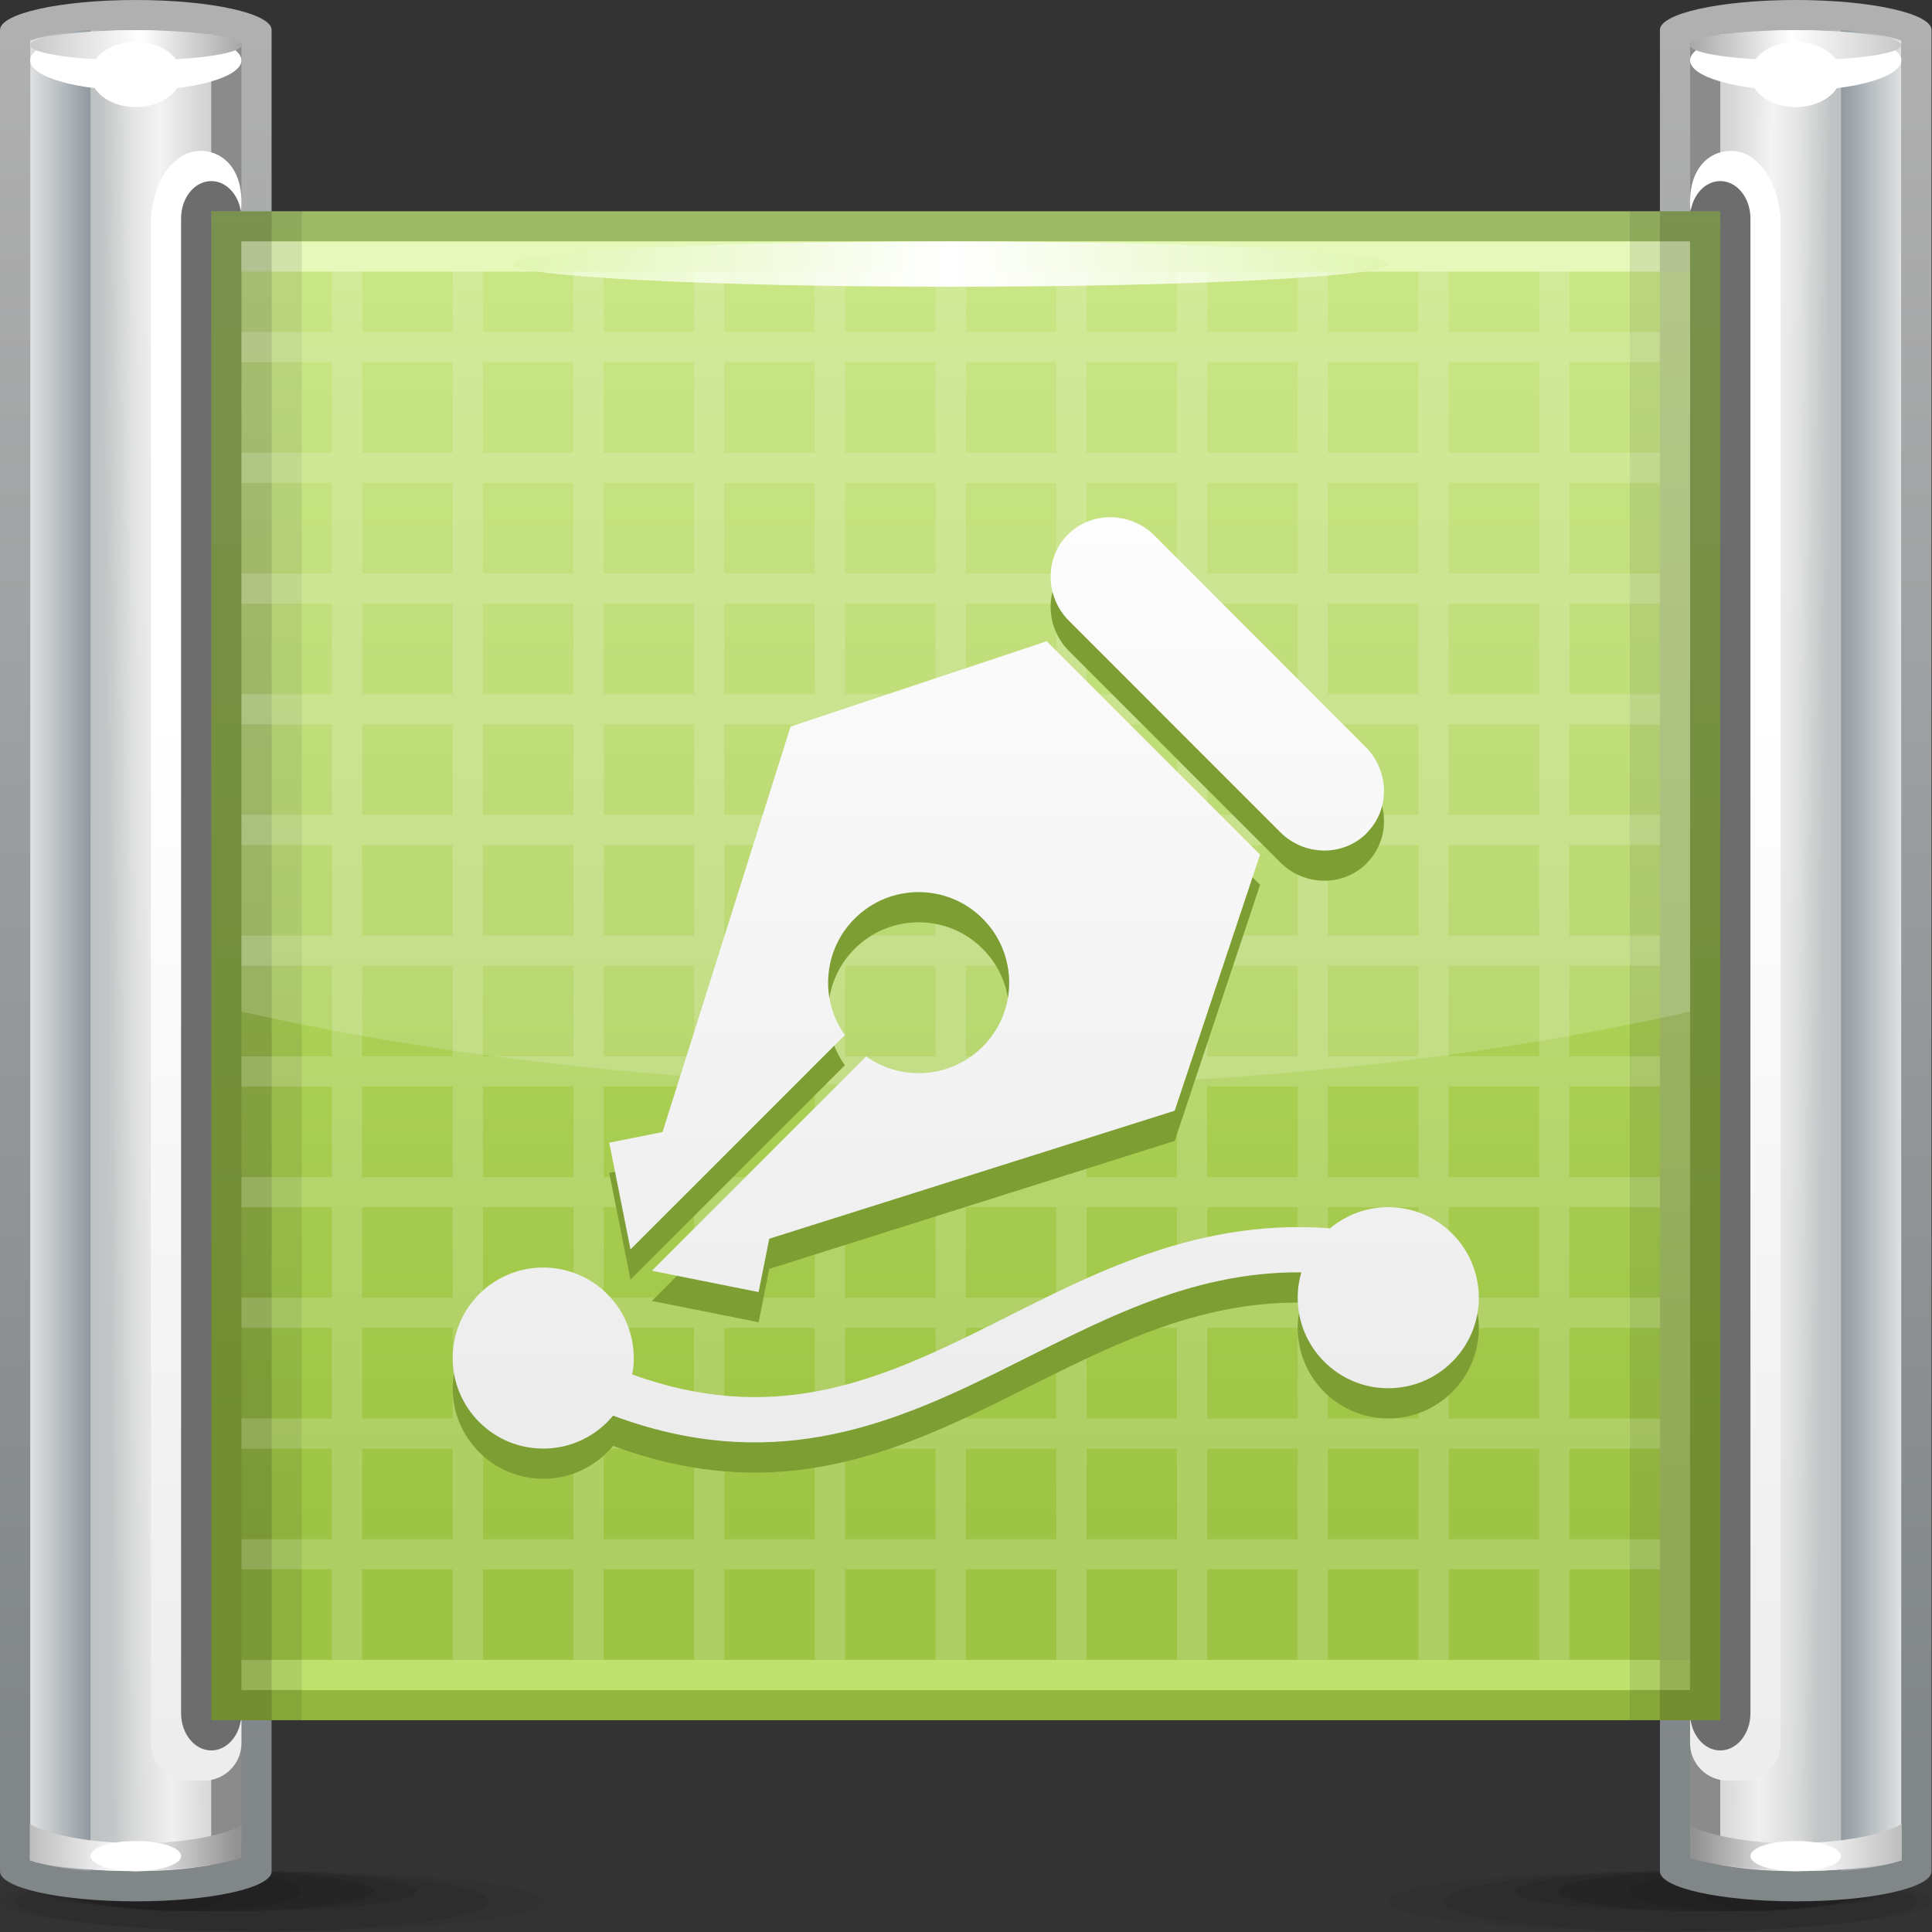 <?xml version="1.0" encoding="UTF-8" standalone="no"?>
<!-- Created with Inkscape (http://www.inkscape.org/) -->

<svg
   xmlns:dc="http://purl.org/dc/elements/1.1/"
   xmlns:cc="http://creativecommons.org/ns#"
   xmlns:rdf="http://www.w3.org/1999/02/22-rdf-syntax-ns#"
   xmlns:svg="http://www.w3.org/2000/svg"
   xmlns="http://www.w3.org/2000/svg"
   xmlns:sodipodi="http://sodipodi.sourceforge.net/DTD/sodipodi-0.dtd"
   xmlns:inkscape="http://www.inkscape.org/namespaces/inkscape"
   width="64"
   height="64"
   id="svg2"
   version="1.1"
   inkscape:version="0.48.3.1 r9886"
   sodipodi:docname="64.svg">
  <rect width="100%" height="100%" fill="#333333" stroke="none"/>
  <defs
     id="defs4">
    <linearGradient
       gradientTransform="translate(19.5,12.376)"
       y2="25.499"
       x2="0"
       y1="0"
       x1="0"
       gradientUnits="userSpaceOnUse"
       id="LinearGradient_17-58">
      <stop
         id="stop137276"
         stop-color="#ececec"
         offset="0" />
      <stop
         id="stop137278"
         stop-color="#ffffff"
         offset="1" />
    </linearGradient>
    <linearGradient
       gradientTransform="translate(12.97,41.517)"
       y2="0"
       x2="21.31"
       y1="0"
       x1="0"
       gradientUnits="userSpaceOnUse"
       id="LinearGradient_16-50">
      <stop
         id="stop137269"
         stop-color="#e1f6b3"
         offset="0" />
      <stop
         id="stop137271"
         stop-color="#ffffff"
         offset="0.5" />
      <stop
         id="stop137273"
         stop-color="#e1f6b3"
         offset="1" />
    </linearGradient>
    <linearGradient
       gradientTransform="matrix(0,-1,1,0,21.839,42)"
       y2="0"
       x2="32"
       y1="0"
       x1="0"
       gradientUnits="userSpaceOnUse"
       id="LinearGradient_15-94">
      <stop
         id="stop137264"
         stop-color="#bfe26e"
         offset="0" />
      <stop
         id="stop137266"
         stop-color="#9dc444"
         offset="1" />
    </linearGradient>
    <linearGradient
       gradientTransform="matrix(0,-1,1,0,22.896,42.75)"
       y2="0"
       x2="30.817"
       y1="0"
       x1="0"
       gradientUnits="userSpaceOnUse"
       id="LinearGradient_14-5">
      <stop
         id="stop137259"
         stop-color="#9dbb65"
         offset="0" />
      <stop
         id="stop137261"
         stop-color="#92b63e"
         offset="1" />
    </linearGradient>
    <linearGradient
       gradientTransform="matrix(-1,0,0,-1,47.906,2.594)"
       y2="0"
       x2="5.791"
       y1="0"
       x1="0"
       gradientUnits="userSpaceOnUse"
       id="LinearGradient_13-29">
      <stop
         id="stop137252"
         stop-color="#acacac"
         offset="0" />
      <stop
         id="stop137254"
         stop-color="#ffffff"
         offset="0.523" />
      <stop
         id="stop137256"
         stop-color="#929292"
         offset="1" />
    </linearGradient>
    <linearGradient
       gradientTransform="translate(47.249,47.198)"
       y2="0"
       x2="-5.249"
       y1="0"
       x1="0"
       gradientUnits="userSpaceOnUse"
       id="LinearGradient_12-89">
      <stop
         id="stop137245"
         stop-color="#c8c8c8"
         offset="0" />
      <stop
         id="stop137247"
         stop-color="#ffffff"
         offset="0.523" />
      <stop
         id="stop137249"
         stop-color="#a7a7a7"
         offset="1" />
    </linearGradient>
    <linearGradient
       gradientTransform="matrix(-0.009,1,-1,-0.006,43.931,4.609)"
       y2="0"
       x2="38.782"
       y1="0"
       x1="0"
       gradientUnits="userSpaceOnUse"
       id="LinearGradient_11-26">
      <stop
         id="stop137238"
         stop-color="#ededed"
         offset="0" />
      <stop
         id="stop137240"
         stop-color="#ffffff"
         offset="0.667" />
      <stop
         id="stop137242"
         stop-color="#ffffff"
         offset="1" />
    </linearGradient>
    <linearGradient
       gradientTransform="translate(45.751,23.068)"
       y2="0"
       x2="1.498"
       y1="0"
       x1="0"
       gradientUnits="userSpaceOnUse"
       id="LinearGradient_10-55">
      <stop
         id="stop137233"
         stop-color="#919aa0"
         offset="0" />
      <stop
         id="stop137235"
         stop-color="#dfe1e2"
         offset="1" />
    </linearGradient>
    <linearGradient
       gradientTransform="matrix(1,-0.005,0.008,1,42.75,43.918)"
       y2="0"
       x2="2.728"
       y1="0"
       x1="0"
       gradientUnits="userSpaceOnUse"
       id="LinearGradient_9-3">
      <stop
         id="stop137226"
         stop-color="#e2e2e2"
         offset="0" />
      <stop
         id="stop137228"
         stop-color="#fffefe"
         offset="0.471" />
      <stop
         id="stop137230"
         stop-color="#c1c4c5"
         offset="1" />
    </linearGradient>
    <linearGradient
       gradientTransform="matrix(-1,0,0,-1,47.249,21.966)"
       y2="0"
       x2="4.2"
       y1="0"
       x1="0"
       gradientUnits="userSpaceOnUse"
       id="LinearGradient_8-14">
      <stop
         id="stop137219"
         stop-color="#6b7073"
         offset="0" />
      <stop
         id="stop137221"
         stop-color="#e6e6e6"
         offset="0.608" />
      <stop
         id="stop137223"
         stop-color="#8b8b8b"
         offset="1" />
    </linearGradient>
    <linearGradient
       gradientTransform="matrix(0,-1,1,0,44.427,47.255)"
       y2="0"
       x2="42.785"
       y1="0"
       x1="0"
       gradientUnits="userSpaceOnUse"
       id="LinearGradient_7-48">
      <stop
         id="stop137214"
         stop-color="#b0b0b0"
         offset="0" />
      <stop
         id="stop137216"
         stop-color="#818689"
         offset="1" />
    </linearGradient>
    <linearGradient
       gradientTransform="translate(0.094,2.594)"
       y2="0"
       x2="5.791"
       y1="0"
       x1="0"
       gradientUnits="userSpaceOnUse"
       id="LinearGradient_6-7">
      <stop
         id="stop137207"
         stop-color="#acacac"
         offset="0" />
      <stop
         id="stop137209"
         stop-color="#ffffff"
         offset="0.523" />
      <stop
         id="stop137211"
         stop-color="#929292"
         offset="1" />
    </linearGradient>
    <linearGradient
       gradientTransform="translate(0.751,47.198)"
       y2="0"
       x2="5.249"
       y1="0"
       x1="0"
       gradientUnits="userSpaceOnUse"
       id="LinearGradient_5-328">
      <stop
         id="stop137200"
         stop-color="#c8c8c8"
         offset="0" />
      <stop
         id="stop137202"
         stop-color="#ffffff"
         offset="0.523" />
      <stop
         id="stop137204"
         stop-color="#a7a7a7"
         offset="1" />
    </linearGradient>
    <linearGradient
       gradientTransform="matrix(0.009,1,-1,0.006,4.069,4.609)"
       y2="0"
       x2="38.782"
       y1="0"
       x1="0"
       gradientUnits="userSpaceOnUse"
       id="LinearGradient_4-9">
      <stop
         id="stop137193"
         stop-color="#ededed"
         offset="0" />
      <stop
         id="stop137195"
         stop-color="#ffffff"
         offset="0.667" />
      <stop
         id="stop137197"
         stop-color="#ffffff"
         offset="1" />
    </linearGradient>
    <linearGradient
       gradientTransform="matrix(-1,0,0,-1,2.249,23.068)"
       y2="0"
       x2="1.498"
       y1="0"
       x1="0"
       gradientUnits="userSpaceOnUse"
       id="LinearGradient_3-5">
      <stop
         id="stop137188"
         stop-color="#919aa0"
         offset="0" />
      <stop
         id="stop137190"
         stop-color="#dfe1e2"
         offset="1" />
    </linearGradient>
    <linearGradient
       gradientTransform="matrix(-1,-0.005,0.008,-1,5.25,43.918)"
       y2="0"
       x2="2.728"
       y1="0"
       x1="0"
       gradientUnits="userSpaceOnUse"
       id="LinearGradient_2-05">
      <stop
         id="stop137181"
         stop-color="#e2e2e2"
         offset="0" />
      <stop
         id="stop137183"
         stop-color="#fffefe"
         offset="0.471" />
      <stop
         id="stop137185"
         stop-color="#c1c4c5"
         offset="1" />
    </linearGradient>
    <linearGradient
       gradientTransform="translate(0.751,21.966)"
       y2="0"
       x2="4.2"
       y1="0"
       x1="0"
       gradientUnits="userSpaceOnUse"
       id="LinearGradient_1-82">
      <stop
         id="stop137174"
         stop-color="#6b7073"
         offset="0" />
      <stop
         id="stop137176"
         stop-color="#e6e6e6"
         offset="0.608" />
      <stop
         id="stop137178"
         stop-color="#8b8b8b"
         offset="1" />
    </linearGradient>
    <linearGradient
       gradientTransform="matrix(0,-1,1,0,3.573,47.255)"
       y2="0"
       x2="42.785"
       y1="0"
       x1="0"
       gradientUnits="userSpaceOnUse"
       id="LinearGradient-14">
      <stop
         id="stop137169"
         stop-color="#b0b0b0"
         offset="0" />
      <stop
         id="stop137171"
         stop-color="#818689"
         offset="1" />
    </linearGradient>
  </defs>
  <sodipodi:namedview
     id="base"
     pagecolor="#ffffff"
     bordercolor="#666666"
     borderopacity="1.0"
     inkscape:pageopacity="0.0"
     inkscape:pageshadow="2"
     inkscape:zoom="5.2499219"
     inkscape:cx="26.230185"
     inkscape:cy="28.592824"
     inkscape:document-units="px"
     inkscape:current-layer="layer1"
     showgrid="false"
     inkscape:snap-global="false"
     inkscape:window-width="875"
     inkscape:window-height="593"
     inkscape:window-x="595"
     inkscape:window-y="295"
     inkscape:window-maximized="0" />
  <g
     inkscape:label="Layer 1"
     inkscape:groupmode="layer"
     id="layer1"
     transform="translate(0,-988.362)">
    <g
       style="fill-rule:evenodd;stroke-width:0.501;stroke-linejoin:bevel;overflow:visible"
       id="g137502"
       transform="matrix(1.333,0,0,1.333,0,988.362)">
      <g
         transform="scale(1,-1)"
         font-size="16"
         id="Document"
         style="font-size:16px;fill:none;stroke:#000000;font-family:Times New Roman">
        <g
           transform="translate(0,-48)"
           id="Spread">
          <g
             id="MouseOff">
            <g
               id="Group"
               style="stroke:none">
              <g
                 id="Group_1">
                <g
                   id="Group_2">
                  <g
                     stroke-miterlimit="79.84"
                     id="Group_3"
                     style="fill:#000000">
                    <path
                       id="path137287"
                       d="M 6.75,1.5 C 10.476,1.5 13.5,1.164 13.5,0.75 13.5,0.336 10.476,0 6.75,0 3.024,0 0,0.336 0,0.75 0,1.164 3.024,1.5 6.75,1.5 z"
                       inkscape:connector-curvature="0"
                       style="fill-opacity:0.047;marker-start:none;marker-end:none" />
                    <path
                       id="path137289"
                       d="M 6.25,1.5 C 9.503,1.5 12.143,1.164 12.143,0.75 12.143,0.336 9.503,0 6.25,0 2.997,0 0.357,0.336 0.357,0.75 c 0,0.414 2.64,0.75 5.893,0.75 z"
                       inkscape:connector-curvature="0"
                       style="fill-opacity:0.075;marker-start:none;marker-end:none" />
                    <path
                       id="path137291"
                       d="m 5.714,1.5 c 2.563,0 4.643,-0.224 4.643,-0.5 0,-0.276 -2.08,-0.5 -4.643,-0.5 -2.563,0 -4.643,0.224 -4.643,0.5 0,0.276 2.08,0.5 4.643,0.5 z"
                       inkscape:connector-curvature="0"
                       style="fill-opacity:0.09;marker-start:none;marker-end:none" />
                    <path
                       id="path137293"
                       d="M 5.357,1.5 C 7.526,1.5 9.285,1.276 9.285,1 9.285,0.724 7.526,0.5 5.357,0.5 3.188,0.5 1.429,0.724 1.429,1 c 0,0.276 1.759,0.5 3.928,0.5 z"
                       inkscape:connector-curvature="0"
                       style="fill-opacity:0.09;marker-start:none;marker-end:none" />
                    <path
                       id="path137295"
                       d="M 4.642,1.5 C 6.219,1.5 7.499,1.276 7.499,1 7.499,0.724 6.219,0.5 4.642,0.5 3.065,0.5 1.785,0.724 1.785,1 c 0,0.276 1.28,0.5 2.857,0.5 z"
                       inkscape:connector-curvature="0"
                       style="fill-opacity:0.09;marker-start:none;marker-end:none" />
                    <path
                       id="path137297"
                       d="M 4.107,1.5 C 4.994,1.5 5.714,1.276 5.714,1 5.714,0.724 4.994,0.5 4.107,0.5 3.22,0.5 2.5,0.724 2.5,1 c 0,0.276 0.72,0.5 1.607,0.5 z"
                       inkscape:connector-curvature="0"
                       style="fill-opacity:0.047;marker-start:none;marker-end:none" />
                  </g>
                  <path
                     style="fill:url(#LinearGradient-14);stroke-width:0.375;marker-start:none;marker-end:none"
                     id="path137299"
                     stroke-miterlimit="79.84"
                     d="M 0,1.494 0,47.255 C 0,47.667 1.512,48 3.374,48 5.237,48 6.75,47.667 6.75,47.255 6.75,47.254 6.749,47.253 6.749,47.252 l 0,-45.756 C 6.749,1.495 6.75,1.495 6.75,1.495 6.75,1.083 5.237,0.75 3.374,0.75 1.513,0.75 0.001,1.082 0,1.494 z"
                     inkscape:connector-curvature="0" />
                  <path
                     style="fill:url(#LinearGradient_1-82);stroke-width:0.375;marker-start:none;marker-end:none"
                     id="path137301"
                     stroke-miterlimit="79.84"
                     d="M 1.505,1.641 C 1.23,1.688 1.026,1.74 0.881,1.786 l -0.13,0.048 0,45.08 0.13,0.049 c 0.145,0.046 0.349,0.098 0.624,0.146 0.508,0.086 1.155,0.141 1.87,0.141 0.714,0 1.361,-0.055 1.869,-0.141 0.274,-0.048 0.478,-0.1 0.622,-0.147 L 5.999,46.913 5.999,1.834 5.867,1.786 C 5.723,1.74 5.519,1.688 5.244,1.641 4.737,1.555 4.089,1.5 3.375,1.5 2.661,1.5 2.013,1.554 1.505,1.641 z"
                     inkscape:connector-curvature="0" />
                  <path
                     style="fill:url(#LinearGradient_2-05);fill-opacity:0.82;stroke-width:0.375;marker-start:none;marker-end:none"
                     id="path137303"
                     stroke-miterlimit="79.84"
                     d="M 2.062,1.565 2.063,47.25 5.25,47.146 5.25,1.659 C 5.219,1.652 5.187,1.646 5.153,1.641 4.66,1.555 4.031,1.5 3.337,1.5 2.878,1.5 2.446,1.524 2.062,1.565 z"
                     inkscape:connector-curvature="0" />
                  <path
                     style="fill:url(#LinearGradient_3-5);stroke-width:0.375;marker-start:none;marker-end:none"
                     id="path137305"
                     stroke-miterlimit="79.84"
                     d="M 1.612,1.576 C 1.298,1.623 1.065,1.675 0.9,1.721 l -0.149,0.048 0,45.224 0.149,0.049 c 0.165,0.046 0.398,0.098 0.712,0.146 0.158,0.022 0.326,0.043 0.505,0.062 l 0.133,0 L 2.249,1.5 C 2.021,1.521 1.807,1.547 1.612,1.576 z"
                     inkscape:connector-curvature="0" />
                  <path
                     style="fill:url(#LinearGradient_4-9);stroke-width:0.375;marker-start:none;marker-end:none"
                     id="path137307"
                     stroke-miterlimit="79.84"
                     d="m 3.75,42.574 0,-37.897 C 3.75,4.166 4.17,3.75 4.684,3.75 l 0.383,0 C 5.58,3.75 6,4.166 6,4.677 L 6,42.574 C 6,43.085 5.58,43.5 5.067,43.5 l -0.383,0 C 4.17,43.5 3.75,43.085 3.75,42.574 z"
                     inkscape:connector-curvature="0" />
                  <path
                     id="path137309"
                     stroke-miterlimit="79.84"
                     d="m 4.511,39.75 1.484,3.055 c 0.092,1.376 -0.942,1.656 -1.484,1.311 -1.018,-0.652 -1.011,-2.623 0,-4.366 z"
                     inkscape:connector-curvature="0"
                     style="fill:#ffffff;stroke-width:0.375;marker-start:none;marker-end:none" />
                  <path
                     id="path137311"
                     stroke-miterlimit="79.84"
                     d="M 4.5,42.573 4.5,5.427 C 4.5,4.915 4.835,4.5 5.251,4.5 l 0,0 C 5.664,4.5 6,4.915 6,5.427 L 6,42.573 C 6,43.085 5.664,43.5 5.251,43.5 l 0,0 C 4.835,43.5 4.5,43.085 4.5,42.573 z"
                     inkscape:connector-curvature="0"
                     style="fill:#6d6d6d;stroke-width:0.375;marker-start:none;marker-end:none" />
                  <path
                     id="path137313"
                     stroke-miterlimit="79.84"
                     d="M 3.375,47.25 C 4.824,47.25 6,46.914 6,46.5 6,46.086 4.824,45.75 3.375,45.75 c -1.449,0 -2.625,0.336 -2.625,0.75 0,0.414 1.176,0.75 2.625,0.75 z"
                     inkscape:connector-curvature="0"
                     style="fill:#ffffff;stroke-width:0.375;marker-start:none;marker-end:none" />
                  <path
                     style="fill:url(#LinearGradient_5-328);stroke-width:0.375;marker-start:none;marker-end:none"
                     id="path137315"
                     stroke-miterlimit="79.84"
                     d="M 3.375,47.25 C 4.824,47.25 6,47.082 6,46.875 6,46.668 4.824,46.5 3.375,46.5 c -1.449,0 -2.625,0.168 -2.625,0.375 0,0.207 1.176,0.375 2.625,0.375 z"
                     inkscape:connector-curvature="0" />
                  <path
                     id="path137317"
                     stroke-miterlimit="79.84"
                     d="m 3.375,46.96 c 0.621,0 1.125,-0.364 1.125,-0.811 0,-0.447 -0.504,-0.811 -1.125,-0.811 -0.621,0 -1.125,0.364 -1.125,0.811 0,0.447 0.504,0.811 1.125,0.811 z"
                     inkscape:connector-curvature="0"
                     style="fill:#ffffff;stroke-width:0.375;marker-start:none;marker-end:none" />
                  <path
                     style="fill:url(#LinearGradient_6-7);stroke-width:0.375;marker-start:none;marker-end:none"
                     id="path137319"
                     stroke-miterlimit="79.84"
                     d="m 0.739,2.67 0,-0.9 C 2.182,1.376 4.761,1.442 5.991,1.829 L 5.998,2.623 C 4.601,1.986 1.77,2.108 0.739,2.67 z"
                     inkscape:connector-curvature="0" />
                  <path
                     id="path137321"
                     stroke-miterlimit="79.84"
                     d="M 3.375,2.25 C 3.996,2.25 4.5,2.082 4.5,1.875 4.5,1.668 3.996,1.5 3.375,1.5 2.754,1.5 2.25,1.668 2.25,1.875 2.25,2.082 2.754,2.25 3.375,2.25 z"
                     inkscape:connector-curvature="0"
                     style="fill:#ffffff;stroke-width:0.375;marker-start:none;marker-end:none" />
                </g>
                <g
                   id="Group_4">
                  <g
                     stroke-miterlimit="79.84"
                     id="Group_5"
                     style="fill:#000000">
                    <path
                       id="path137325"
                       d="m 41.249,1.5 c -3.726,0 -6.75,-0.336 -6.75,-0.75 0,-0.414 3.024,-0.75 6.75,-0.75 3.726,0 6.75,0.336 6.75,0.75 0,0.414 -3.024,0.75 -6.75,0.75 z"
                       inkscape:connector-curvature="0"
                       style="fill-opacity:0.047;marker-start:none;marker-end:none" />
                    <path
                       id="path137327"
                       d="m 41.749,1.5 c -3.253,0 -5.893,-0.336 -5.893,-0.75 0,-0.414 2.64,-0.75 5.893,-0.75 3.253,0 5.893,0.336 5.893,0.75 0,0.414 -2.64,0.75 -5.893,0.75 z"
                       inkscape:connector-curvature="0"
                       style="fill-opacity:0.075;marker-start:none;marker-end:none" />
                    <path
                       id="path137329"
                       d="m 42.285,1.5 c -2.563,0 -4.643,-0.224 -4.643,-0.5 0,-0.276 2.08,-0.5 4.643,-0.5 2.563,0 4.643,0.224 4.643,0.5 0,0.276 -2.08,0.5 -4.643,0.5 z"
                       inkscape:connector-curvature="0"
                       style="fill-opacity:0.09;marker-start:none;marker-end:none" />
                    <path
                       id="path137331"
                       d="m 42.642,1.5 c -2.169,0 -3.928,-0.224 -3.928,-0.5 0,-0.276 1.759,-0.5 3.928,-0.5 2.169,0 3.928,0.224 3.928,0.5 0,0.276 -1.759,0.5 -3.928,0.5 z"
                       inkscape:connector-curvature="0"
                       style="fill-opacity:0.09;marker-start:none;marker-end:none" />
                    <path
                       id="path137333"
                       d="M 43.357,1.5 C 41.78,1.5 40.5,1.276 40.5,1 c 0,-0.276 1.28,-0.5 2.857,-0.5 1.577,0 2.857,0.224 2.857,0.5 0,0.276 -1.28,0.5 -2.857,0.5 z"
                       inkscape:connector-curvature="0"
                       style="fill-opacity:0.09;marker-start:none;marker-end:none" />
                    <path
                       id="path137335"
                       d="m 43.892,1.5 c -0.887,0 -1.607,-0.224 -1.607,-0.5 0,-0.276 0.72,-0.5 1.607,-0.5 0.887,0 1.607,0.224 1.607,0.5 0,0.276 -0.72,0.5 -1.607,0.5 z"
                       inkscape:connector-curvature="0"
                       style="fill-opacity:0.047;marker-start:none;marker-end:none" />
                  </g>
                  <path
                     style="fill:url(#LinearGradient_7-48);stroke-width:0.375;marker-start:none;marker-end:none"
                     id="path137337"
                     stroke-miterlimit="79.84"
                     d="m 48,1.494 0,45.761 C 48,47.667 46.488,48 44.626,48 42.763,48 41.25,47.667 41.25,47.255 c 0,-0.001 10e-4,-0.002 10e-4,-0.003 l 0,-45.756 c 0,-10e-4 -10e-4,-10e-4 -10e-4,-10e-4 0,-0.412 1.513,-0.745 3.376,-0.745 1.861,0 3.373,0.332 3.374,0.744 z"
                     inkscape:connector-curvature="0" />
                  <path
                     style="fill:url(#LinearGradient_8-14);stroke-width:0.375;marker-start:none;marker-end:none"
                     id="path137339"
                     stroke-miterlimit="79.84"
                     d="m 46.495,1.641 c 0.275,0.047 0.479,0.099 0.624,0.145 l 0.13,0.048 0,45.08 -0.13,0.049 c -0.145,0.046 -0.349,0.098 -0.624,0.146 -0.508,0.086 -1.155,0.141 -1.87,0.141 -0.714,0 -1.361,-0.055 -1.869,-0.141 -0.274,-0.048 -0.478,-0.1 -0.622,-0.147 l -0.133,-0.049 0,-45.079 0.132,-0.048 C 42.277,1.74 42.481,1.688 42.756,1.641 43.263,1.555 43.911,1.5 44.625,1.5 c 0.714,0 1.362,0.054 1.87,0.141 z"
                     inkscape:connector-curvature="0" />
                  <path
                     style="fill:url(#LinearGradient_9-3);fill-opacity:0.82;stroke-width:0.375;marker-start:none;marker-end:none"
                     id="path137341"
                     stroke-miterlimit="79.84"
                     d="M 45.938,1.565 45.937,47.25 42.75,47.146 42.75,1.659 C 42.781,1.652 42.813,1.646 42.847,1.641 43.34,1.555 43.969,1.5 44.663,1.5 c 0.459,0 0.891,0.024 1.275,0.065 z"
                     inkscape:connector-curvature="0" />
                  <path
                     style="fill:url(#LinearGradient_10-55);stroke-width:0.375;marker-start:none;marker-end:none"
                     id="path137343"
                     stroke-miterlimit="79.84"
                     d="m 46.388,1.576 c 0.314,0.047 0.547,0.099 0.712,0.145 l 0.149,0.048 0,45.224 -0.149,0.049 c -0.165,0.046 -0.398,0.098 -0.712,0.146 -0.158,0.022 -0.326,0.043 -0.505,0.062 l -0.133,0 10e-4,-45.75 c 0.228,0.021 0.442,0.047 0.637,0.076 z"
                     inkscape:connector-curvature="0" />
                  <path
                     style="fill:url(#LinearGradient_11-26);stroke-width:0.375;marker-start:none;marker-end:none"
                     id="path137345"
                     stroke-miterlimit="79.84"
                     d="m 44.25,42.574 0,-37.897 C 44.25,4.166 43.83,3.75 43.316,3.75 l -0.383,0 C 42.42,3.75 42,4.166 42,4.677 l 0,37.897 c 0,0.511 0.42,0.926 0.933,0.926 l 0.383,0 c 0.514,0 0.934,-0.415 0.934,-0.926 z"
                     inkscape:connector-curvature="0" />
                  <path
                     id="path137347"
                     stroke-miterlimit="79.84"
                     d="m 43.489,39.75 -1.484,3.055 c -0.092,1.376 0.942,1.656 1.484,1.311 1.018,-0.652 1.011,-2.623 0,-4.366 z"
                     inkscape:connector-curvature="0"
                     style="fill:#ffffff;stroke-width:0.375;marker-start:none;marker-end:none" />
                  <path
                     id="path137349"
                     stroke-miterlimit="79.84"
                     d="m 43.5,42.573 0,-37.146 C 43.5,4.915 43.165,4.5 42.749,4.5 l 0,0 C 42.336,4.5 42,4.915 42,5.427 l 0,37.146 c 0,0.512 0.336,0.927 0.749,0.927 l 0,0 c 0.416,0 0.751,-0.415 0.751,-0.927 z"
                     inkscape:connector-curvature="0"
                     style="fill:#6d6d6d;stroke-width:0.375;marker-start:none;marker-end:none" />
                  <path
                     id="path137351"
                     stroke-miterlimit="79.84"
                     d="M 44.625,47.25 C 43.176,47.25 42,46.914 42,46.5 c 0,-0.414 1.176,-0.75 2.625,-0.75 1.449,0 2.625,0.336 2.625,0.75 0,0.414 -1.176,0.75 -2.625,0.75 z"
                     inkscape:connector-curvature="0"
                     style="fill:#ffffff;stroke-width:0.375;marker-start:none;marker-end:none" />
                  <path
                     style="fill:url(#LinearGradient_12-89);stroke-width:0.375;marker-start:none;marker-end:none"
                     id="path137353"
                     stroke-miterlimit="79.84"
                     d="M 44.625,47.25 C 43.176,47.25 42,47.082 42,46.875 42,46.668 43.176,46.5 44.625,46.5 c 1.449,0 2.625,0.168 2.625,0.375 0,0.207 -1.176,0.375 -2.625,0.375 z"
                     inkscape:connector-curvature="0" />
                  <path
                     id="path137355"
                     stroke-miterlimit="79.84"
                     d="m 44.625,46.96 c -0.621,0 -1.125,-0.364 -1.125,-0.811 0,-0.447 0.504,-0.811 1.125,-0.811 0.621,0 1.125,0.364 1.125,0.811 0,0.447 -0.504,0.811 -1.125,0.811 z"
                     inkscape:connector-curvature="0"
                     style="fill:#ffffff;stroke-width:0.375;marker-start:none;marker-end:none" />
                  <path
                     style="fill:url(#LinearGradient_13-29);stroke-width:0.375;marker-start:none;marker-end:none"
                     id="path137357"
                     stroke-miterlimit="79.84"
                     d="m 47.261,2.67 0,-0.9 C 45.818,1.376 43.239,1.442 42.009,1.829 L 42.002,2.623 C 43.399,1.986 46.23,2.108 47.261,2.67 z"
                     inkscape:connector-curvature="0" />
                  <path
                     id="path137359"
                     stroke-miterlimit="79.84"
                     d="M 44.625,2.25 C 44.004,2.25 43.5,2.082 43.5,1.875 43.5,1.668 44.004,1.5 44.625,1.5 c 0.621,0 1.125,0.168 1.125,0.375 0,0.207 -0.504,0.375 -1.125,0.375 z"
                     inkscape:connector-curvature="0"
                     style="fill:#ffffff;stroke-width:0.375;marker-start:none;marker-end:none" />
                </g>
                <g
                   id="Group_6">
                  <path
                     style="fill:url(#LinearGradient_14-5);stroke-width:0.375;marker-start:none;marker-end:none"
                     id="path137362"
                     stroke-miterlimit="79.84"
                     d="m 5.251,42.75 0,-37.499 37.499,0 0,37.499 -37.499,0 z"
                     inkscape:connector-curvature="0" />
                  <path
                     style="fill:url(#LinearGradient_15-94);stroke-width:0.375;marker-start:none;marker-end:none"
                     id="path137364"
                     stroke-miterlimit="79.84"
                     d="M 6,6 6,42 42,42 42,6 6,6 z"
                     inkscape:connector-curvature="0" />
                  <path
                     id="path137366"
                     stroke-miterlimit="79.84"
                     d="m 6,42 0,-0.751 35.999,0 0,0.751 L 6,42 z"
                     inkscape:connector-curvature="0"
                     style="fill:#e6f9ba;stroke-width:0.617;marker-start:none;marker-end:none" />
                  <path
                     style="fill:url(#LinearGradient_16-50);stroke-width:0.617;marker-start:none;marker-end:none"
                     id="path137368"
                     stroke-miterlimit="79.84"
                     d="m 23.625,42 c 6.003,0 10.875,-0.253 10.875,-0.563 0,-0.31 -4.872,-0.563 -10.875,-0.563 -6.003,0 -10.875,0.253 -10.875,0.563 0,0.31 4.872,0.563 10.875,0.563 z"
                     inkscape:connector-curvature="0" />
                  <path
                     id="path137370"
                     stroke-miterlimit="79.84"
                     d="M 6,6.751 6,6 l 35.999,0 0,0.751 -35.999,0 z"
                     inkscape:connector-curvature="0"
                     style="fill:#bfe26e;stroke-width:0.617;marker-start:none;marker-end:none" />
                  <path
                     id="path137372"
                     stroke-miterlimit="79.84"
                     d="m 7.501,42.749 0,-37.499 -2.251,0 0,37.499 2.251,0 z"
                     inkscape:connector-curvature="0"
                     style="fill:#000000;fill-opacity:0.09;stroke-width:0.375;marker-start:none;marker-end:none" />
                  <path
                     id="path137374"
                     stroke-miterlimit="79.84"
                     d="m 6.751,42.749 0,-37.499 -1.501,0 0,37.499 1.501,0 z"
                     inkscape:connector-curvature="0"
                     style="fill:#000000;fill-opacity:0.145;stroke-width:0.375;marker-start:none;marker-end:none" />
                  <path
                     id="path137376"
                     stroke-miterlimit="79.84"
                     d="m 40.501,42.75 0,-37.501 2.249,0 0,37.501 -2.249,0 z"
                     inkscape:connector-curvature="0"
                     style="fill:#000000;fill-opacity:0.09;stroke-width:0.375;marker-start:none;marker-end:none" />
                  <path
                     id="path137378"
                     stroke-miterlimit="79.84"
                     d="m 41.249,42.75 0,-37.501 1.501,0 0,37.501 -1.501,0 z"
                     inkscape:connector-curvature="0"
                     style="fill:#000000;fill-opacity:0.145;stroke-width:0.375;marker-start:none;marker-end:none" />
                  <path
                     id="path137380"
                     stroke-miterlimit="79.84"
                     d="M 8.249,6.75 8.249,9 6,9 l 0,0.749 2.249,0 0,2.251 -2.248,0 0,0.749 2.248,0 0,2.252 -2.248,0 0,0.749 2.248,0 0,2.25 -2.248,0 0,0.749 2.248,0 0,2.251 -2.248,0 0,0.749 2.248,0 0,2.252 -2.249,0 0,0.749 2.249,0 0,2.25 -2.249,0 0,0.749 2.249,0 0,2.251 -2.249,0 0,0.749 2.249,0 0,2.251 -2.249,0 0,0.749 2.249,0 0,2.251 -2.249,0 0,0.749 2.249,0 0,2.251 -2.249,0 0,0.749 2.249,0 0,1.5 0.751,0 0,-1.5 2.249,0 0,1.5 10e-4,0 0,10e-4 0.751,0 0,-1.501 2.249,0 0,1.501 0.751,0 0,-1.501 2.248,0 0,1.501 0.751,0 0,-1.501 2.249,0 0,1.501 0.751,0 0,-1.501 2.25,0 0,1.501 0.751,0 0,-1.501 2.249,0 0,1.501 0.751,0 0,-1.501 2.249,0 0,1.501 0.751,0 0,-1.501 2.248,0 0,1.501 0.751,0 0,-1.501 2.249,0 0,1.501 0.751,0 0,-1.501 2.249,0 0,1.5 0.751,0 0,-1.5 2.25,0 0,1.501 0.751,0 0,-34.499 -0.751,0 0,2.249 -2.25,0 0,-2.25 -0.751,0 0,2.25 -2.249,0 0,-2.249 -0.751,0 0,2.249 -2.249,0 0,-2.249 -0.751,0 0,2.249 -2.248,0 0,-2.249 -0.751,0 0,2.249 -2.249,0 0,-2.249 -0.751,0 0,2.249 -2.249,0 0,-2.249 -0.751,0 0,2.249 -2.25,0 0,-2.249 -0.751,0 0,2.249 -2.249,0 0,-2.249 -0.751,0 0,2.249 -2.248,0 0,-2.249 -0.751,0 0,2.249 -2.249,0 0,-2.249 -10e-4,0 0,-0.001 -0.751,0 0,2.25 L 9,9 9,6.75 l -0.751,0 z m 3,2.999 0,2.251 L 9,12 9,9.749 l 2.249,0 z m 3.001,0 0,2.251 -2.249,0 0,-2.251 2.249,0 z m 2.999,0 0,2.251 -2.248,0 0,-2.251 2.248,0 z m 3,0 0,2.251 -2.249,0 0,-2.251 2.249,0 z m 3.001,0 0,2.251 -2.25,0 0,-2.251 2.25,0 z m 3,0 0,2.251 -2.249,0 0,-2.251 2.249,0 z m 3,0 0,2.251 -2.249,0 0,-2.251 2.249,0 z m 2.999,0 0,2.251 -2.248,0 0,-2.251 2.248,0 z m 3,0 0,2.251 -2.249,0 0,-2.251 2.249,0 z m 3,0 0,2.251 -2.249,0 0,-2.251 2.249,0 z m 3.001,0 0,2.251 -2.25,0 0,-2.251 2.25,0 z m -30.001,3 0,2.252 -2.249,0 0,-2.252 2.249,0 z m 3.001,0 0,2.252 -2.249,0 0,-2.252 2.249,0 z m 2.999,0 0,2.252 -2.248,0 0,-2.252 2.248,0 z m 3,0 0,2.252 -2.249,0 0,-2.252 2.249,0 z m 3.001,0 0,2.252 -2.25,0 0,-2.252 2.25,0 z m 3,0 0,2.252 -2.249,0 0,-2.252 2.249,0 z m 3,0 0,2.252 -2.249,0 0,-2.252 2.249,0 z m 2.999,0 0,2.252 -2.248,0 0,-2.252 2.248,0 z m 3,0 0,2.252 -2.249,0 0,-2.252 2.249,0 z m 3,0 0,2.252 -2.249,0 0,-2.252 2.249,0 z m 3.001,0 0,2.252 -2.25,0 0,-2.252 2.25,0 z m -30.001,3.001 0,2.25 -2.249,0 0,-2.25 2.249,0 z m 3.001,0 0,2.25 -2.249,0 0,-2.25 2.249,0 z m 2.999,0 0,2.25 -2.248,0 0,-2.25 2.248,0 z m 3,0 0,2.25 -2.249,0 0,-2.25 2.249,0 z m 3.001,0 0,2.25 -2.25,0 0,-2.25 2.25,0 z m 3,0 0,2.25 -2.249,0 0,-2.25 2.249,0 z m 3,0 0,2.25 -2.249,0 0,-2.25 2.249,0 z m 2.999,0 0,2.25 -2.248,0 0,-2.25 2.248,0 z m 3,0 0,2.25 -2.249,0 0,-2.25 2.249,0 z m 3,0 0,2.25 -2.249,0 0,-2.25 2.249,0 z m 3.001,0 0,2.25 -2.25,0 0,-2.25 2.25,0 z m -30.001,2.999 0,2.251 -2.249,0 0,-2.251 2.249,0 z m 3.001,0 0,2.251 -2.249,0 0,-2.251 2.249,0 z m 2.999,0 0,2.251 -2.248,0 0,-2.251 2.248,0 z m 3,0 0,2.251 -2.249,0 0,-2.251 2.249,0 z m 3.001,0 0,2.251 -2.25,0 0,-2.251 2.25,0 z m 3,0 0,2.251 -2.249,0 0,-2.251 2.249,0 z m 3,0 0,2.251 -2.249,0 0,-2.251 2.249,0 z m 2.999,0 0,2.251 -2.248,0 0,-2.251 2.248,0 z m 3,0 0,2.251 -2.249,0 0,-2.251 2.249,0 z m 3,0 0,2.251 -2.249,0 0,-2.251 2.249,0 z m 3.001,0 0,2.251 -2.25,0 0,-2.251 2.25,0 z m -30.001,3 0,2.252 -2.249,0 0,-2.252 2.249,0 z m 3.001,0 0,2.252 -2.249,0 0,-2.252 2.249,0 z m 2.999,0 0,2.252 -2.248,0 0,-2.252 2.248,0 z m 3,0 0,2.252 -2.249,0 0,-2.252 2.249,0 z m 3.001,0 0,2.252 -2.25,0 0,-2.252 2.25,0 z m 3,0 0,2.252 -2.249,0 0,-2.252 2.249,0 z m 3,0 0,2.252 -2.249,0 0,-2.252 2.249,0 z m 2.999,0 0,2.252 -2.248,0 0,-2.252 2.248,0 z m 3,0 0,2.252 -2.249,0 0,-2.252 2.249,0 z m 3,0 0,2.252 -2.249,0 0,-2.252 2.249,0 z m 3.001,0 0,2.252 -2.25,0 0,-2.252 2.25,0 z m -30.001,3.001 0,2.25 -2.249,0 0,-2.25 2.249,0 z m 3.001,0 0,2.25 -2.249,0 0,-2.25 2.249,0 z m 2.999,0 0,2.25 -2.248,0 0,-2.25 2.248,0 z m 3,0 0,2.25 -2.249,0 0,-2.25 2.249,0 z m 3.001,0 0,2.25 -2.25,0 0,-2.25 2.25,0 z m 3,0 0,2.25 -2.249,0 0,-2.25 2.249,0 z m 3,0 0,2.25 -2.249,0 0,-2.25 2.249,0 z m 2.999,0 0,2.25 -2.248,0 0,-2.25 2.248,0 z m 3,0 0,2.25 -2.249,0 0,-2.25 2.249,0 z m 3,0 0,2.25 -2.249,0 0,-2.25 2.249,0 z m 3.001,0 0,2.25 -2.25,0 0,-2.25 2.25,0 z m -30.001,2.999 0,2.251 -2.249,0 0,-2.251 2.249,0 z m 3.001,0 0,2.251 -2.249,0 0,-2.251 2.249,0 z m 2.999,0 0,2.251 -2.248,0 0,-2.251 2.248,0 z m 3,0 0,2.251 -2.249,0 0,-2.251 2.249,0 z m 3.001,0 0,2.251 -2.25,0 0,-2.251 2.25,0 z m 3,0 0,2.251 -2.249,0 0,-2.251 2.249,0 z m 3,0 0,2.251 -2.249,0 0,-2.251 2.249,0 z m 2.999,0 0,2.251 -2.248,0 0,-2.251 2.248,0 z m 3,0 0,2.251 -2.249,0 0,-2.251 2.249,0 z m 3,0 0,2.251 -2.249,0 0,-2.251 2.249,0 z m 3.001,0 0,2.251 -2.25,0 0,-2.251 2.25,0 z m -30.001,3 0,2.251 -2.249,0 0,-2.251 2.249,0 z m 3.001,0 0,2.251 -2.249,0 0,-2.251 2.249,0 z m 2.999,0 0,2.251 -2.248,0 0,-2.251 2.248,0 z m 3,0 0,2.251 -2.249,0 0,-2.251 2.249,0 z m 3.001,0 0,2.251 -2.25,0 0,-2.251 2.25,0 z m 3,0 0,2.251 -2.249,0 0,-2.251 2.249,0 z m 3,0 0,2.251 -2.249,0 0,-2.251 2.249,0 z m 2.999,0 0,2.251 -2.248,0 0,-2.251 2.248,0 z m 3,0 0,2.251 -2.249,0 0,-2.251 2.249,0 z m 3,0 0,2.251 -2.249,0 0,-2.251 2.249,0 z m 3.001,0 0,2.251 -2.25,0 0,-2.251 2.25,0 z m -30.001,3 0,2.251 -2.249,0 0,-2.251 2.249,0 z m 3.001,0 0,2.251 -2.249,0 0,-2.251 2.249,0 z m 2.999,0 0,2.251 -2.248,0 0,-2.251 2.248,0 z m 3,0 0,2.251 -2.249,0 0,-2.251 2.249,0 z m 3.001,0 0,2.251 -2.25,0 0,-2.251 2.25,0 z m 3,0 0,2.251 -2.249,0 0,-2.251 2.249,0 z m 3,0 0,2.251 -2.249,0 0,-2.251 2.249,0 z m 2.999,0 0,2.251 -2.248,0 0,-2.251 2.248,0 z m 3,0 0,2.251 -2.249,0 0,-2.251 2.249,0 z m 3,0 0,2.251 -2.249,0 0,-2.251 2.249,0 z m 3.001,0 0,2.251 -2.25,0 0,-2.251 2.25,0 z m -30.001,3 0,2.251 -2.249,0 0,-2.251 2.249,0 z m 3.001,0 0,2.251 -2.249,0 0,-2.251 2.249,0 z m 2.999,0 0,2.251 -2.248,0 0,-2.251 2.248,0 z m 3,0 0,2.251 -2.249,0 0,-2.251 2.249,0 z m 3.001,0 0,2.251 -2.25,0 0,-2.251 2.25,0 z m 3,0 0,2.251 -2.249,0 0,-2.251 2.249,0 z m 3,0 0,2.251 -2.249,0 0,-2.251 2.249,0 z m 2.999,0 0,2.251 -2.248,0 0,-2.251 2.248,0 z m 3,0 0,2.251 -2.249,0 0,-2.251 2.249,0 z m 3,0 0,2.251 -2.249,0 0,-2.251 2.249,0 z m 3.001,0 0,2.251 -2.25,0 0,-2.251 2.25,0 z"
                     inkscape:connector-curvature="0"
                     style="fill:#ffffff;fill-opacity:0.165;stroke-width:0.375;marker-start:none;marker-end:none" />
                  <path
                     id="path137382"
                     stroke-miterlimit="79.84"
                     d="M 6,22.861 6.001,41.25 42,41.25 42,22.861 C 36.771,21.681 30.603,21 24,21 17.397,21 11.228,21.681 6,22.861 z"
                     inkscape:connector-curvature="0"
                     style="fill:#ffffff;fill-opacity:0.165;stroke-width:0.375;marker-start:none;marker-end:none" />
                </g>
              </g>
              <g
                 stroke-miterlimit="79.84"
                 id="Group_7">
                <path
                   id="path137385"
                   d="m 11.25,13.501 c 0,1.242 1.008,2.25 2.251,2.25 1.241,0 2.249,-1.008 2.249,-2.25 0,-0.14 -0.013,-0.276 -0.037,-0.408 3.419,-1.238 5.953,-0.228 8.554,1.053 2.555,1.259 5.251,2.846 8.788,2.58 0.391,0.328 0.895,0.525 1.445,0.525 1.242,0 2.25,-1.008 2.25,-2.25 0,-1.242 -1.008,-2.25 -2.25,-2.25 -1.243,0 -2.251,1.008 -2.251,2.25 0,0.219 0.032,0.43 0.09,0.63 -2.852,0.023 -5.125,-1.288 -7.575,-2.494 -2.754,-1.356 -5.653,-2.508 -9.528,-1.067 -0.413,-0.501 -1.038,-0.819 -1.735,-0.819 -1.243,0 -2.251,1.008 -2.251,2.25 z m 7.602,1.64 -2.652,0.53 5.325,5.326 c 0.878,-0.627 2.107,-0.545 2.895,0.242 0.879,0.878 0.879,2.304 0,3.182 -0.878,0.879 -2.304,0.879 -3.182,0 -0.788,-0.788 -0.869,-2.016 -0.243,-2.894 l -5.326,-5.326 -0.529,2.652 1.325,0.265 3.182,10.076 6.364,2.121 5.303,-5.303 -2.121,-6.364 -10.076,-3.182 -0.265,-1.325 z m 12.962,11.43 -5.249,5.251 c -0.596,0.596 -0.61,1.561 -0.026,2.144 l 0.002,0 c 0.581,0.586 1.548,0.572 2.149,-0.024 l 5.244,-5.251 c 0.6,-0.6 0.616,-1.56 0.027,-2.144 l 0.003,-0.002 c -0.586,-0.586 -1.55,-0.574 -2.15,0.026 z"
                   inkscape:connector-curvature="0"
                   style="fill:#7d9e33;marker-start:none;marker-end:none" />
                <path
                   style="fill:url(#LinearGradient_17-58);marker-start:none;marker-end:none"
                   id="path137387"
                   d="m 11.25,14.251 c 0,1.242 1.008,2.25 2.251,2.25 1.241,0 2.249,-1.008 2.249,-2.25 0,-0.14 -0.013,-0.276 -0.037,-0.408 3.419,-1.238 5.953,-0.228 8.554,1.053 2.555,1.259 5.251,2.846 8.788,2.58 0.391,0.328 0.895,0.525 1.445,0.525 1.242,0 2.25,-1.008 2.25,-2.25 0,-1.242 -1.008,-2.25 -2.25,-2.25 -1.243,0 -2.251,1.008 -2.251,2.25 0,0.219 0.032,0.43 0.09,0.63 -2.852,0.023 -5.125,-1.288 -7.575,-2.494 -2.754,-1.356 -5.653,-2.508 -9.528,-1.067 -0.413,-0.501 -1.038,-0.819 -1.735,-0.819 -1.243,0 -2.251,1.008 -2.251,2.25 z m 7.602,1.64 -2.652,0.53 5.325,5.326 c 0.878,-0.627 2.107,-0.545 2.895,0.242 0.879,0.878 0.879,2.304 0,3.182 -0.878,0.879 -2.304,0.879 -3.182,0 -0.788,-0.788 -0.869,-2.016 -0.243,-2.894 l -5.326,-5.326 -0.529,2.652 1.325,0.265 3.182,10.076 6.364,2.121 5.303,-5.303 -2.121,-6.364 -10.076,-3.182 -0.265,-1.325 z m 12.962,11.43 -5.249,5.251 c -0.596,0.596 -0.61,1.561 -0.026,2.144 l 0.002,0 c 0.581,0.586 1.548,0.572 2.149,-0.024 l 5.244,-5.251 c 0.6,-0.6 0.616,-1.56 0.027,-2.144 l 0.003,-0.002 c -0.586,-0.586 -1.55,-0.574 -2.15,0.026 z"
                   inkscape:connector-curvature="0" />
              </g>
            </g>
          </g>
        </g>
      </g>
    </g>
  </g>
</svg>
